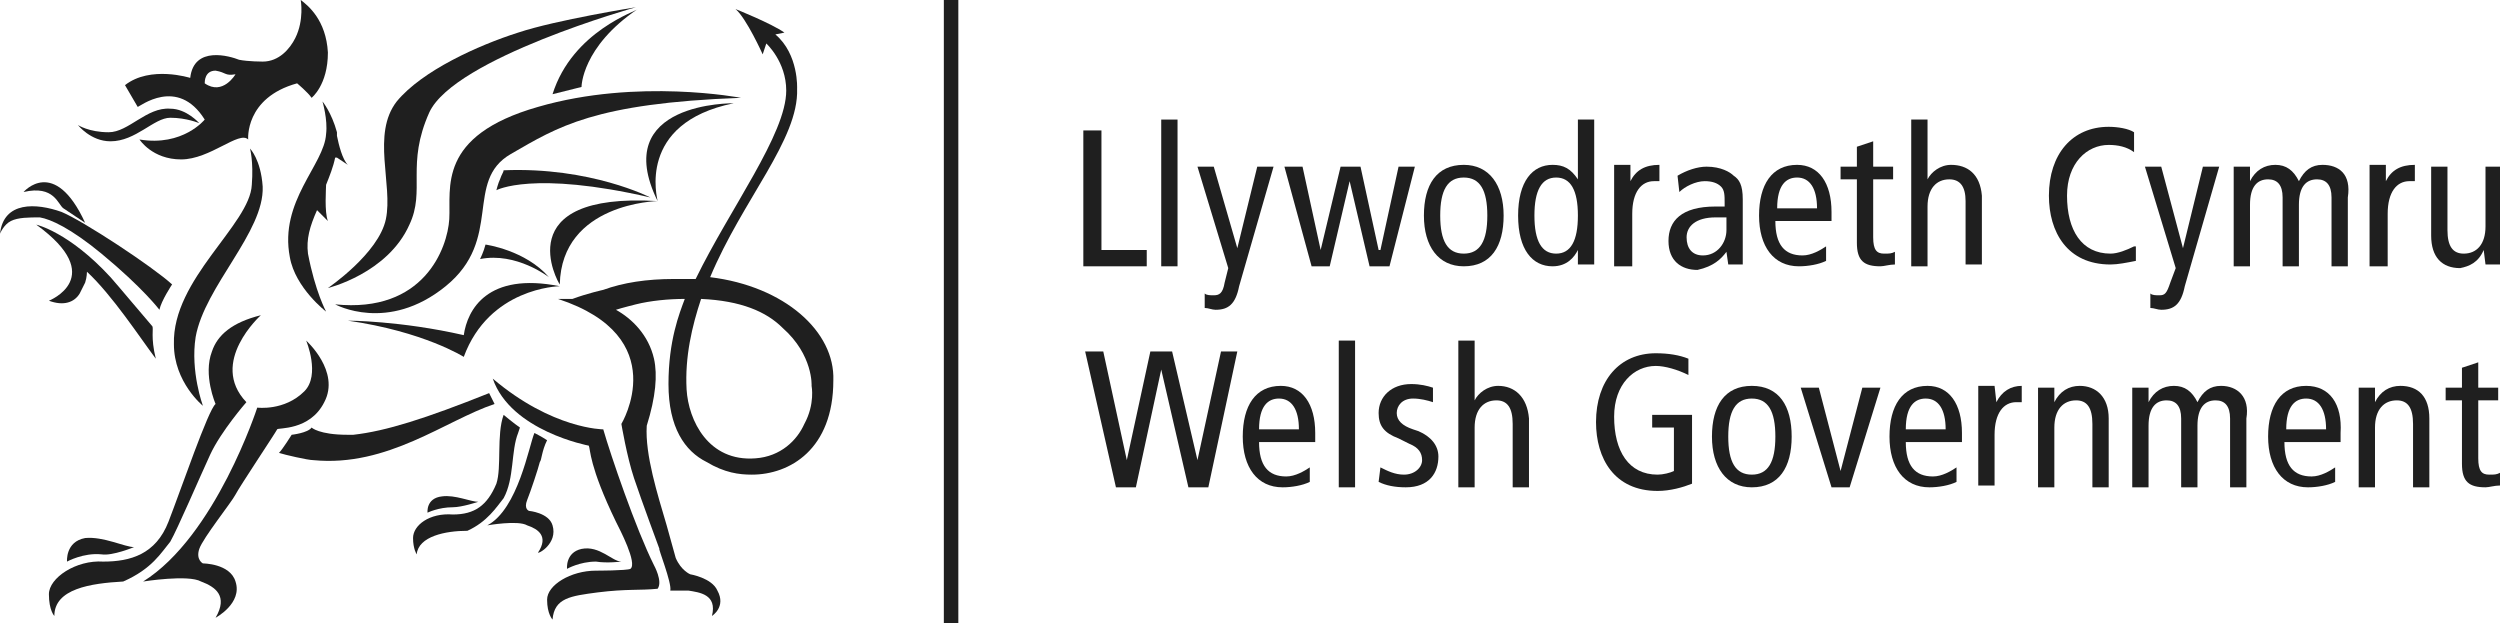 <?xml version="1.0" encoding="utf-8"?>
<!-- Generator: Adobe Illustrator 23.0.0, SVG Export Plug-In . SVG Version: 6.00 Build 0)  -->
<svg version="1.1" id="Layer_1" xmlns="http://www.w3.org/2000/svg" xmlns:xlink="http://www.w3.org/1999/xlink" x="0px" y="0px"
	 viewBox="0 0 138 34.4" style="enable-background:new 0 0 138 34.4;" xml:space="preserve">
<style type="text/css">
	.st0{clip-path:url(#SVGID_2_);}
	.st1{clip-path:url(#SVGID_4_);}
	.st2{fill:#1F1F1F;}
</style>
<g id="g2993" transform="matrix(0,-1.25,-1.25,0,250.361,1127.626)">
	<g id="g2995">
		<g>
			<defs>
				<polyline id="SVGID_1_" points="774,190.3 774,263 774,263 825.4,263 				"/>
			</defs>
			<clipPath id="SVGID_2_">
				<use xlink:href="#SVGID_1_"  style="overflow:visible;"/>
			</clipPath>
			<g id="g2997" class="st0">
				<g>
					<defs>
						<polyline id="SVGID_3_" points="774,190.3 774,263 825.4,263 						"/>
					</defs>
					<clipPath id="SVGID_4_">
						<use xlink:href="#SVGID_3_"  style="overflow:visible;"/>
					</clipPath>
					<g id="g3003" class="st1">
					</g>
				</g>
			</g>
		</g>
	</g>
</g>
<g>
	<path class="st2" d="M5.6,14c2.3,1.9,3.2,3.1,3.2,3.1c0.1-0.5,0.7-1.4,0.7-1.4c-1.1-1-4.9-3.5-6.1-4C2,11.2,0.2,11.1,0,12.9
		c0,0,0.2-0.5,0.6-0.7C1,12,1.6,12,2.2,12C2.8,12.1,3.9,12.6,5.6,14z"/>
	<path class="st2" d="M3.5,11.5l1.2,0.8c-1.7-3.7-3.4-1.7-3.4-1.7C3,10.2,3.2,11.3,3.5,11.5z"/>
	<path class="st2" d="M2.7,16.6c0.8,0.3,1.4,0.1,1.7-0.4c0.1-0.2,0.2-0.4,0.3-0.6c0.1-0.3,0.1-0.6,0.1-0.6c1.4,1.3,2.9,3.6,3.8,4.8
		c-0.3-1.2-0.1-1.7-0.2-1.8c-1.2-1.4-1.6-1.9-2.3-2.7c-2.3-2.5-4.1-2.9-4.1-2.9C6,15.3,2.7,16.6,2.7,16.6z"/>
	<path class="st2" d="M18,7.4c-0.1,1.7-2.6,3.7-2,6.8c0.3,1.7,2,3,2,3S17.4,16.1,17,14c-0.1-0.8,0.1-1.5,0.5-2.4l0.1,0.1l0.5,0.5
		c-0.2-0.5-0.1-1.8-0.1-2c0.2-0.5,0.4-1,0.5-1.5l0.1,0l0.6,0.4c-0.3-0.3-0.5-1.1-0.6-1.6c0-0.1,0-0.1,0-0.2
		c-0.3-1.1-0.8-1.7-0.8-1.7S18.1,6.6,18,7.4z"/>
	<path class="st2" d="M18.1,15.9c0,0,3.3-0.8,4.5-3.5c0.9-1.9-0.2-3.3,1.1-6.2c1.4-3,11.4-5.8,11.4-5.8s-4.4,0.7-6.5,1.4
		c-2.2,0.7-5.3,2.1-6.7,3.8c-1.4,1.8-0.2,4.6-0.6,6.5C20.9,14,18.1,15.9,18.1,15.9z"/>
	<path class="st2" d="M30.5,5.2l1.6-0.4c0,0,0-2.2,3.1-4.3C35.2,0.6,31.6,1.7,30.5,5.2z"/>
	<path class="st2" d="M29.7,5.9c-5.6,1.6-4.8,4.5-4.9,6.2c-0.1,1.6-1.4,5.2-6.3,4.7c0,0,2.9,1.6,6.1-1c3.2-2.6,1-5.8,3.6-7.3
		c2.6-1.5,4.6-2.8,12.7-3.1C40.9,5.4,35.2,4.3,29.7,5.9z"/>
	<path class="st2" d="M26.5,14.3c2-0.4,3.8,1,3.8,1c-1.3-1.5-3.5-1.8-3.5-1.8C26.7,13.9,26.5,14.3,26.5,14.3z"/>
	<path class="st2" d="M40.5,5.7c0,0-6.9-0.1-4.2,5.4c-8.3-0.5-5.5,4.5-5.4,4.6c0.1-4.5,5.4-4.6,5.4-4.6c0,0,0,0,0,0c0,0,0,0,0,0h0
		c0,0,0,0,0,0C36.3,11,35.1,6.8,40.5,5.7z"/>
	<path class="st2" d="M19.2,17.7c4.2,0.6,6.4,2,6.4,2c1.4-3.8,5.2-3.9,5.3-3.9c-4-0.8-5.1,1.3-5.3,2.7
		C22.1,17.7,19.2,17.7,19.2,17.7z"/>
	<path class="st2" d="M3.7,31c0,0,0.9-0.5,1.9-0.4c0.6,0.1,1.8-0.4,1.8-0.4c-0.5,0-1.7-0.6-2.7-0.5C3.6,29.9,3.7,31,3.7,31z"/>
	<path class="st2" d="M23.6,28.3c0,0,0.6-0.3,1.4-0.3c0.5,0,1.4-0.3,1.4-0.3c-0.4,0-1.3-0.4-2-0.3C23.5,27.5,23.6,28.3,23.6,28.3z"
		/>
	<path class="st2" d="M32.9,31c0.6,0.1,1.4,0,1.4,0c-0.5,0-1.2-0.9-2.2-0.7c-0.9,0.2-0.8,1.1-0.8,1.1S32,31,32.9,31z"/>
	<path class="st2" d="M27.8,9.4c0,0.1-0.1,0.2-0.2,0.5c-0.1,0.2-0.2,0.6-0.2,0.6s2-1.1,8.5,0.4C35.9,10.9,32.6,9.2,27.8,9.4z"/>
	<path class="st2" d="M6.1,7.8c1.4,0,2.4-1.3,3.3-1.3c0.9,0,1.6,0.3,1.6,0.3s-0.7-0.8-1.6-0.8C8.1,5.9,7.1,7.3,6,7.3
		c-1.1,0-1.7-0.4-1.7-0.4S5,7.8,6.1,7.8z"/>
	<path class="st2" d="M14.5,10.3c-0.1-1.5-0.7-2.1-0.7-2.1s0.2,0.7,0.1,2c-0.1,2.2-4.4,5.2-4.3,8.8c0,2.1,1.6,3.4,1.6,3.4
		s-0.7-1.9-0.4-3.8C11.3,15.8,14.6,12.8,14.5,10.3z"/>
	<path class="st2" d="M9.4,29.9c0.4-0.7,1.6-3.5,2.2-4.8c0.6-1.3,2-2.9,2-2.9c-2.1-2.2,0.8-4.8,0.8-4.8c-1.6,0.4-2.4,1.1-2.7,2
		c-0.5,1.3,0.2,2.9,0.2,2.9c-0.4,0.3-1.9,4.7-2.6,6.5c-0.7,1.8-2.1,2.2-3.6,2.2c-1.5-0.1-3,0.9-3,1.8c0,0.9,0.3,1.2,0.3,1.2
		C3,32.5,5,32.2,6.8,32.1C8.4,31.4,8.9,30.5,9.4,29.9z"/>
	<path class="st2" d="M17.9,22.2c0.9-1.7-1-3.4-1-3.4s0.8,1.9-0.1,2.8c-1.1,1.1-2.6,0.9-2.6,0.9s-2.3,7.1-6.3,9.6c0,0,2.5-0.4,3.2,0
		c0.8,0.3,1.5,0.8,0.8,2c0,0,1.5-0.8,1.1-2c-0.3-1-1.8-1-1.8-1s-0.4-0.2-0.2-0.8c0.2-0.6,1.8-2.6,2-3c0.2-0.4,2.2-3.4,2.3-3.6
		C15.3,23.6,17.1,23.8,17.9,22.2z"/>
	<path class="st2" d="M27,21.7c-3.5,1.4-5.7,2.1-7.5,2.3c0,0-0.1,0-0.3,0c-1.6,0-2-0.4-2-0.4C17,23.9,16.1,24,16.1,24
		s-0.5,0.8-0.7,1c0.3,0.1,1.6,0.4,1.9,0.4c4.1,0.4,7.3-2.2,10-3.1L27,21.7z"/>
	<path class="st2" d="M27.8,27.5c0.6-1.1,0.4-2.6,0.8-3.6c0.1-0.3,0.1-0.3,0.1-0.3c-0.3-0.2-0.9-0.7-0.9-0.7
		c-0.4,1.1-0.1,2.9-0.4,3.8c-0.5,1.2-1.2,1.7-2.4,1.7c-1.3-0.1-2.2,0.6-2.2,1.3c0,0.6,0.2,0.9,0.2,0.9c0.1-1,1.6-1.3,2.8-1.3
		C26.9,28.8,27.4,28,27.8,27.5z"/>
	<path class="st2" d="M30.5,29c-0.2-0.7-1.3-0.8-1.3-0.8s-0.3-0.1-0.1-0.6c0.2-0.5,0.6-1.7,0.7-2.1c0.1-0.1,0.1-0.6,0.4-1.2
		c-0.3-0.2-0.7-0.4-0.7-0.4c-0.3,0.7-0.9,4.2-2.6,5.1c0,0,1.7-0.3,2.2,0c0.6,0.2,1.2,0.6,0.6,1.5C29.7,30.6,30.8,30,30.5,29z"/>
	<path class="st2" d="M33.3,23.7c0,0-2.8,0-6.1-2.8c1,2.9,5.3,3.7,5.3,3.7c0.1,0.2,0,1.1,1.5,4.2c0.2,0.4,1.2,2.3,0.8,2.6
		c-0.2,0.1-1.9,0.1-1.9,0.1c-1.4,0-2.7,0.8-2.7,1.6c0,0.8,0.3,1.1,0.3,1.1c0.1-1.2,1-1.3,2.5-1.5c1.6-0.2,2.3-0.1,3.3-0.2
		c0.3-0.4-0.2-1.3-0.2-1.3C35.1,29.2,33.7,25.1,33.3,23.7z"/>
	<path class="st2" d="M39.2,15.3C41,11,44.1,7.7,44,4.9c0,0,0.1-1.9-1.2-3h0l0.5-0.1c-0.7-0.5-2.7-1.3-2.7-1.3l0,0
		c0.6,0.5,1.5,2.5,1.5,2.5l0.2-0.6c0,0,1.1,1,1.1,2.6c0,2.4-3.1,6.5-5,10.4c-0.4,0-0.8,0-1.2,0c-1.5,0-2.8,0.2-3.9,0.6
		c0,0-0.9,0.2-1.7,0.5c-0.3,0-0.8,0-0.8,0c6.4,2.1,3.5,6.9,3.5,6.9s0.3,1.8,0.7,3c0.4,1.2,1.4,3.9,1.4,3.9c-0.1-0.1,0.7,1.9,0.6,2.3
		c0,0,0.4,0,1,0l0,0c0.6,0.1,1.6,0.2,1.3,1.4c0,0,0.8-0.5,0.3-1.4c-0.3-0.7-1.5-0.9-1.5-0.9s-0.5-0.2-0.8-0.9L36.8,29
		c-0.5-1.7-1.2-3.9-1.1-5.5c0.5-1.6,0.6-2.8,0.4-3.7c-0.3-1.3-1.2-2.2-2.1-2.7c0.3-0.1,1.1-0.3,1.1-0.3c0.8-0.2,1.8-0.3,2.7-0.3l0,0
		c-0.3,0.8-0.9,2.3-0.9,4.7c0,2.4,0.9,3.7,2.1,4.3c1,0.6,1.8,0.7,2.5,0.7c2.1,0,4.5-1.4,4.5-5.2C46.1,18.3,43.3,15.8,39.2,15.3z
		 M44.4,23.4c-0.4,0.9-1.3,1.8-2.7,1.9c-2.6,0.2-3.7-2.1-3.8-3.8c-0.1-1.8,0.3-3.5,0.8-5c2.2,0.1,3.6,0.7,4.5,1.6
		c1.7,1.5,1.6,3.2,1.6,3.2S45,22.3,44.4,23.4z"/>
	<polygon class="st2" points="43.3,1.7 43.3,1.7 43.3,1.7 	"/>
	<path class="st2" d="M11.3,6.6c0,0-1.2,1.5-3.6,1.1c0,0,0.7,1.1,2.3,1.1c1.6,0,3.2-1.6,3.7-1.1c0,0-0.2-2.3,2.7-3.1
		c0,0,0.6,0.5,0.8,0.8c0,0,0.9-0.7,0.9-2.5C18,1.1,17,0.3,16.6,0c0,0,0.2,1.1-0.3,2.1c-0.3,0.6-0.9,1.3-1.8,1.3c0,0-0.8,0-1.3-0.1
		c-0.5-0.2-2.5-0.8-2.7,1c0,0-2.2-0.7-3.6,0.4l0.7,1.2C7.7,5.9,9.8,4.2,11.3,6.6z M11.9,3.9C12.5,4,12.4,4.2,13,4.1
		c0,0-0.7,1.2-1.7,0.5C11.3,4.5,11.3,3.9,11.9,3.9z"/>
	<polygon class="st2" points="63.3,13.8 60.8,13.8 60.8,7.2 59.8,7.2 59.8,14.7 63.3,14.7 	"/>
	<rect x="64.1" y="6.6" class="st2" width="0.9" height="8.1"/>
	<path class="st2" d="M69.4,9.2l-1.1,4.5h0L67,9.2h-0.9l1.7,5.6l-0.2,0.8c-0.1,0.6-0.3,0.7-0.6,0.7c-0.2,0-0.4,0-0.5-0.1l0,0.8
		c0.2,0,0.4,0.1,0.6,0.1c0.7,0,1.1-0.3,1.3-1.3l1.9-6.6H69.4z"/>
	<polygon class="st2" points="78.1,9.2 77.2,9.2 76.2,13.8 76.1,13.8 75.1,9.2 74,9.2 72.9,13.8 72.9,13.8 71.9,9.2 70.9,9.2 
		72.4,14.7 73.4,14.7 74.5,10 74.5,10 75.6,14.7 76.7,14.7 	"/>
	<path class="st2" d="M83,11.9c0-1.7-0.8-2.8-2.2-2.8c-1.5,0-2.2,1.1-2.2,2.8c0,1.7,0.8,2.8,2.2,2.8C82.3,14.7,83,13.6,83,11.9z
		 M79.5,11.9c0-1.4,0.4-2.1,1.3-2.1c0.9,0,1.3,0.7,1.3,2.1c0,1.4-0.4,2.1-1.3,2.1C79.9,14,79.5,13.3,79.5,11.9z"/>
	<path class="st2" d="M88,13.7V6.6h-0.9v3.3h0c-0.4-0.6-0.8-0.8-1.4-0.8c-1.1,0-1.9,0.9-1.9,2.8c0,1.9,0.8,2.8,1.9,2.8
		c0.8,0,1.2-0.5,1.4-0.9h0l0,0.8H88C88,14.3,88,14,88,13.7z M85.9,14c-0.8,0-1.2-0.7-1.2-2.1c0-1.4,0.4-2.1,1.2-2.1
		c0.8,0,1.2,0.7,1.2,2.1C87.1,13.3,86.7,14,85.9,14z"/>
	<path class="st2" d="M89.2,14.7h0.9v-2.9c0-1.2,0.5-1.8,1.2-1.8c0.1,0,0.2,0,0.3,0V9.1c-0.8,0-1.3,0.3-1.6,0.9h0l0-0.9h-0.9
		c0,0.4,0,0.8,0,1.2V14.7z"/>
	<path class="st2" d="M95.3,13.9L95.3,13.9l0.1,0.7h0.8c0-0.2,0-0.5,0-0.8V11c0-0.8-0.2-1.1-0.5-1.3c-0.2-0.2-0.7-0.5-1.5-0.5
		c-0.5,0-1.1,0.2-1.6,0.5l0.1,0.9c0.3-0.3,0.9-0.6,1.4-0.6c0.4,0,0.7,0.1,0.9,0.3c0.2,0.2,0.2,0.5,0.2,0.9v0.2h-0.5
		c-1.9,0-2.6,0.8-2.6,1.9c0,1.1,0.7,1.6,1.6,1.6C94.6,14.7,95,14.3,95.3,13.9z M94,14.1c-0.6,0-0.9-0.4-0.9-1c0-0.6,0.5-1.1,1.6-1.1
		c0.3,0,0.5,0,0.6,0v0.7C95.3,13.4,94.8,14.1,94,14.1z"/>
	<path class="st2" d="M100.8,13.6c-0.3,0.2-0.8,0.5-1.3,0.5c-1,0-1.5-0.6-1.5-1.9h3.1v-0.5c0-1.6-0.7-2.6-1.9-2.6
		c-1.4,0-2.1,1.1-2.1,2.8c0,1.7,0.8,2.8,2.2,2.8c0.5,0,1.1-0.1,1.5-0.3L100.8,13.6z M99.2,9.8c0.7,0,1.1,0.6,1.1,1.7h-2.2
		C98.1,10.2,98.6,9.8,99.2,9.8z"/>
	<path class="st2" d="M104.6,13.9c-0.2,0.1-0.3,0.1-0.6,0.1c-0.4,0-0.6-0.2-0.6-0.9V9.9h1.1V9.2h-1.1V7.8l-0.9,0.3v1.1h-0.9v0.7h0.9
		v3.5c0,1,0.4,1.3,1.3,1.3c0.2,0,0.5-0.1,0.8-0.1V13.9z"/>
	<path class="st2" d="M107.7,9.1c-0.6,0-1.1,0.4-1.3,0.8h0V6.6h-0.9v8.1h0.9v-3.3c0-1,0.5-1.5,1.2-1.5c0.6,0,0.9,0.4,0.9,1.2v3.5
		h0.9v-3.8C109.3,9.6,108.6,9.1,107.7,9.1z"/>
	<path class="st2" d="M117.8,13.6c-0.4,0.2-0.9,0.4-1.3,0.4c-1.6,0-2.4-1.3-2.4-3.2c0-1.8,1.1-2.8,2.3-2.8c0.5,0,1,0.1,1.4,0.4V7.3
		c-0.3-0.2-0.9-0.3-1.4-0.3c-2,0-3.3,1.5-3.3,3.8c0,2,1,3.8,3.4,3.8c0.4,0,0.9-0.1,1.4-0.2V13.6z"/>
	<path class="st2" d="M119.8,15.6c-0.2,0.6-0.3,0.7-0.6,0.7c-0.2,0-0.4,0-0.5-0.1l0,0.8c0.2,0,0.4,0.1,0.6,0.1
		c0.7,0,1.1-0.3,1.3-1.3l1.9-6.6h-0.9l-1.1,4.5h0l-1.2-4.5h-0.9l1.7,5.6L119.8,15.6z"/>
	<path class="st2" d="M128.2,9.1c-0.6,0-1,0.3-1.3,0.9c-0.3-0.6-0.7-0.9-1.3-0.9c-0.6,0-1.1,0.3-1.4,0.9h0l0-0.8h-0.9
		c0,0.4,0,0.8,0,1.2v4.3h0.9v-3.4c0-1,0.4-1.4,1-1.4c0.5,0,0.8,0.3,0.8,1v3.8h0.9v-3.4c0-1,0.4-1.4,1-1.4c0.5,0,0.8,0.3,0.8,1v3.8
		h0.9v-3.8C129.8,9.6,129.1,9.1,128.2,9.1z"/>
	<path class="st2" d="M130.9,14.7h0.9v-2.9c0-1.2,0.5-1.8,1.2-1.8c0.1,0,0.2,0,0.3,0V9.1c-0.8,0-1.3,0.3-1.6,0.9h0l0-0.9h-0.9
		c0,0.4,0,0.8,0,1.2V14.7z"/>
	<path class="st2" d="M137.1,13.8L137.1,13.8l0.1,0.8h0.9c0-0.4,0-0.8,0-1.2V9.2h-0.9v3.3c0,1-0.5,1.5-1.2,1.5
		c-0.6,0-0.9-0.4-0.9-1.3V9.2h-0.9V13c0,1.2,0.6,1.8,1.6,1.8C136.3,14.7,136.8,14.5,137.1,13.8z"/>
	<polygon class="st2" points="66.1,25.4 66.1,25.4 64.7,19.4 63.5,19.4 62.2,25.4 62.2,25.4 60.9,19.4 59.9,19.4 61.6,26.9 
		62.7,26.9 64.1,20.4 64.1,20.4 65.6,26.9 66.7,26.9 68.3,19.4 67.4,19.4 	"/>
	<path class="st2" d="M70.7,21.3c-1.4,0-2.1,1.1-2.1,2.8c0,1.7,0.8,2.8,2.2,2.8c0.5,0,1.1-0.1,1.5-0.3l0-0.8
		c-0.3,0.2-0.8,0.5-1.3,0.5c-1,0-1.5-0.6-1.5-1.9h3.1v-0.5C72.6,22.3,71.9,21.3,70.7,21.3z M69.5,23.7c0-1.3,0.5-1.7,1.1-1.7
		c0.7,0,1.1,0.6,1.1,1.7H69.5z"/>
	<polygon class="st2" points="73.9,26.9 74.8,26.9 74.8,26.9 74.8,18.8 73.9,18.8 	"/>
	<path class="st2" d="M78.3,23.8L78,23.7c-0.6-0.2-0.9-0.5-0.9-0.9c0-0.4,0.3-0.8,0.9-0.8c0.4,0,0.8,0.1,1.1,0.2l0-0.8
		c-0.3-0.1-0.7-0.2-1.2-0.2c-1.1,0-1.8,0.7-1.8,1.6c0,0.7,0.3,1.1,1.1,1.4l0.6,0.3c0.5,0.2,0.7,0.5,0.7,0.9c0,0.4-0.4,0.8-1,0.8
		c-0.5,0-0.9-0.2-1.3-0.4l-0.1,0.8c0.4,0.2,0.9,0.3,1.5,0.3c1.3,0,1.8-0.8,1.8-1.7C79.4,24.6,79,24.1,78.3,23.8z"/>
	<path class="st2" d="M82.7,21.3c-0.6,0-1.1,0.4-1.3,0.8h0v-3.3h-0.9v8.1h0.9v-3.3c0-1,0.5-1.5,1.2-1.5c0.6,0,0.9,0.4,0.9,1.3v3.5
		h0.9v-3.8C84.3,21.9,83.6,21.3,82.7,21.3z"/>
	<path class="st2" d="M91.1,23.6h1.3v2.4c-0.2,0.1-0.6,0.2-0.9,0.2c-1.6,0-2.4-1.3-2.4-3.2c0-1.8,1.1-2.8,2.3-2.8
		c0.5,0,1.2,0.2,1.8,0.5v-0.9c-0.5-0.2-1.1-0.3-1.8-0.3c-2,0-3.3,1.5-3.3,3.8c0,2,1,3.8,3.4,3.8c0.7,0,1.4-0.2,1.9-0.4v-3.8h-2.2
		V23.6z"/>
	<path class="st2" d="M96.7,21.3c-1.5,0-2.2,1.1-2.2,2.8c0,1.7,0.8,2.8,2.2,2.8c1.5,0,2.2-1.1,2.2-2.8
		C98.9,22.4,98.2,21.3,96.7,21.3z M96.7,26.2c-0.9,0-1.3-0.7-1.3-2.1c0-1.4,0.4-2.1,1.3-2.1c0.9,0,1.3,0.7,1.3,2.1
		C98,25.5,97.6,26.2,96.7,26.2z"/>
	<polygon class="st2" points="101.6,26 101.6,26 100.4,21.4 99.4,21.4 101.1,26.9 102.1,26.9 103.8,21.4 102.8,21.4 	"/>
	<path class="st2" d="M106.4,21.3c-1.4,0-2.1,1.1-2.1,2.8c0,1.7,0.8,2.8,2.2,2.8c0.5,0,1.1-0.1,1.5-0.3l0-0.8
		c-0.3,0.2-0.8,0.5-1.3,0.5c-1,0-1.5-0.6-1.5-1.9h3.1v-0.5C108.3,22.3,107.6,21.3,106.4,21.3z M105.2,23.7c0-1.3,0.5-1.7,1.1-1.7
		c0.7,0,1.1,0.6,1.1,1.7H105.2z"/>
	<path class="st2" d="M110.2,22.2L110.2,22.2l-0.1-0.9h-0.9c0,0.4,0,0.8,0,1.2v4.3h0.9V24c0-1.2,0.5-1.8,1.2-1.8c0.1,0,0.2,0,0.3,0
		v-0.9C111,21.3,110.5,21.6,110.2,22.2z"/>
	<path class="st2" d="M114.8,21.3c-0.6,0-1.1,0.3-1.4,0.9h0l0-0.8h-0.9c0,0.4,0,0.8,0,1.2v4.3h0.9v-3.3c0-1,0.5-1.5,1.2-1.5
		c0.6,0,0.9,0.4,0.9,1.3v3.5h0.9v-3.8C116.4,21.9,115.7,21.3,114.8,21.3z"/>
	<path class="st2" d="M122.6,21.3c-0.6,0-1,0.3-1.3,0.9c-0.3-0.6-0.7-0.9-1.3-0.9c-0.6,0-1.1,0.3-1.4,0.9h0l0-0.8h-0.9
		c0,0.4,0,0.8,0,1.2v4.3h0.9v-3.4c0-1,0.4-1.4,1-1.4c0.5,0,0.8,0.3,0.8,1v3.8h0.9v-3.4c0-1,0.4-1.4,1-1.4c0.5,0,0.8,0.3,0.8,1v3.8
		h0.9v-3.8C124.2,21.9,123.5,21.3,122.6,21.3z"/>
	<path class="st2" d="M127.3,21.3c-1.4,0-2.1,1.1-2.1,2.8c0,1.7,0.8,2.8,2.2,2.8c0.5,0,1.1-0.1,1.5-0.3l0-0.8
		c-0.3,0.2-0.8,0.5-1.3,0.5c-1,0-1.5-0.6-1.5-1.9h3.1v-0.5C129.3,22.3,128.6,21.3,127.3,21.3z M126.2,23.7c0-1.3,0.5-1.7,1.1-1.7
		c0.7,0,1.1,0.6,1.1,1.7H126.2z"/>
	<path class="st2" d="M132.5,21.3c-0.6,0-1.1,0.3-1.4,0.9h0l0-0.8h-0.9c0,0.4,0,0.8,0,1.2v4.3h0.9v-3.3c0-1,0.5-1.5,1.2-1.5
		c0.6,0,0.9,0.4,0.9,1.3v3.5h0.9v-3.8C134.1,21.9,133.5,21.3,132.5,21.3z"/>
	<path class="st2" d="M136.8,20l-0.9,0.3v1.1H135v0.7h0.9v3.5c0,1,0.4,1.3,1.3,1.3c0.2,0,0.5-0.1,0.8-0.1v-0.7
		c-0.2,0.1-0.3,0.1-0.6,0.1c-0.4,0-0.6-0.2-0.6-0.9v-3.2h1.1v-0.7h-1.1V20z"/>
	<rect x="52.1" class="st2" width="0.8" height="34.4"/>
</g>
</svg>
